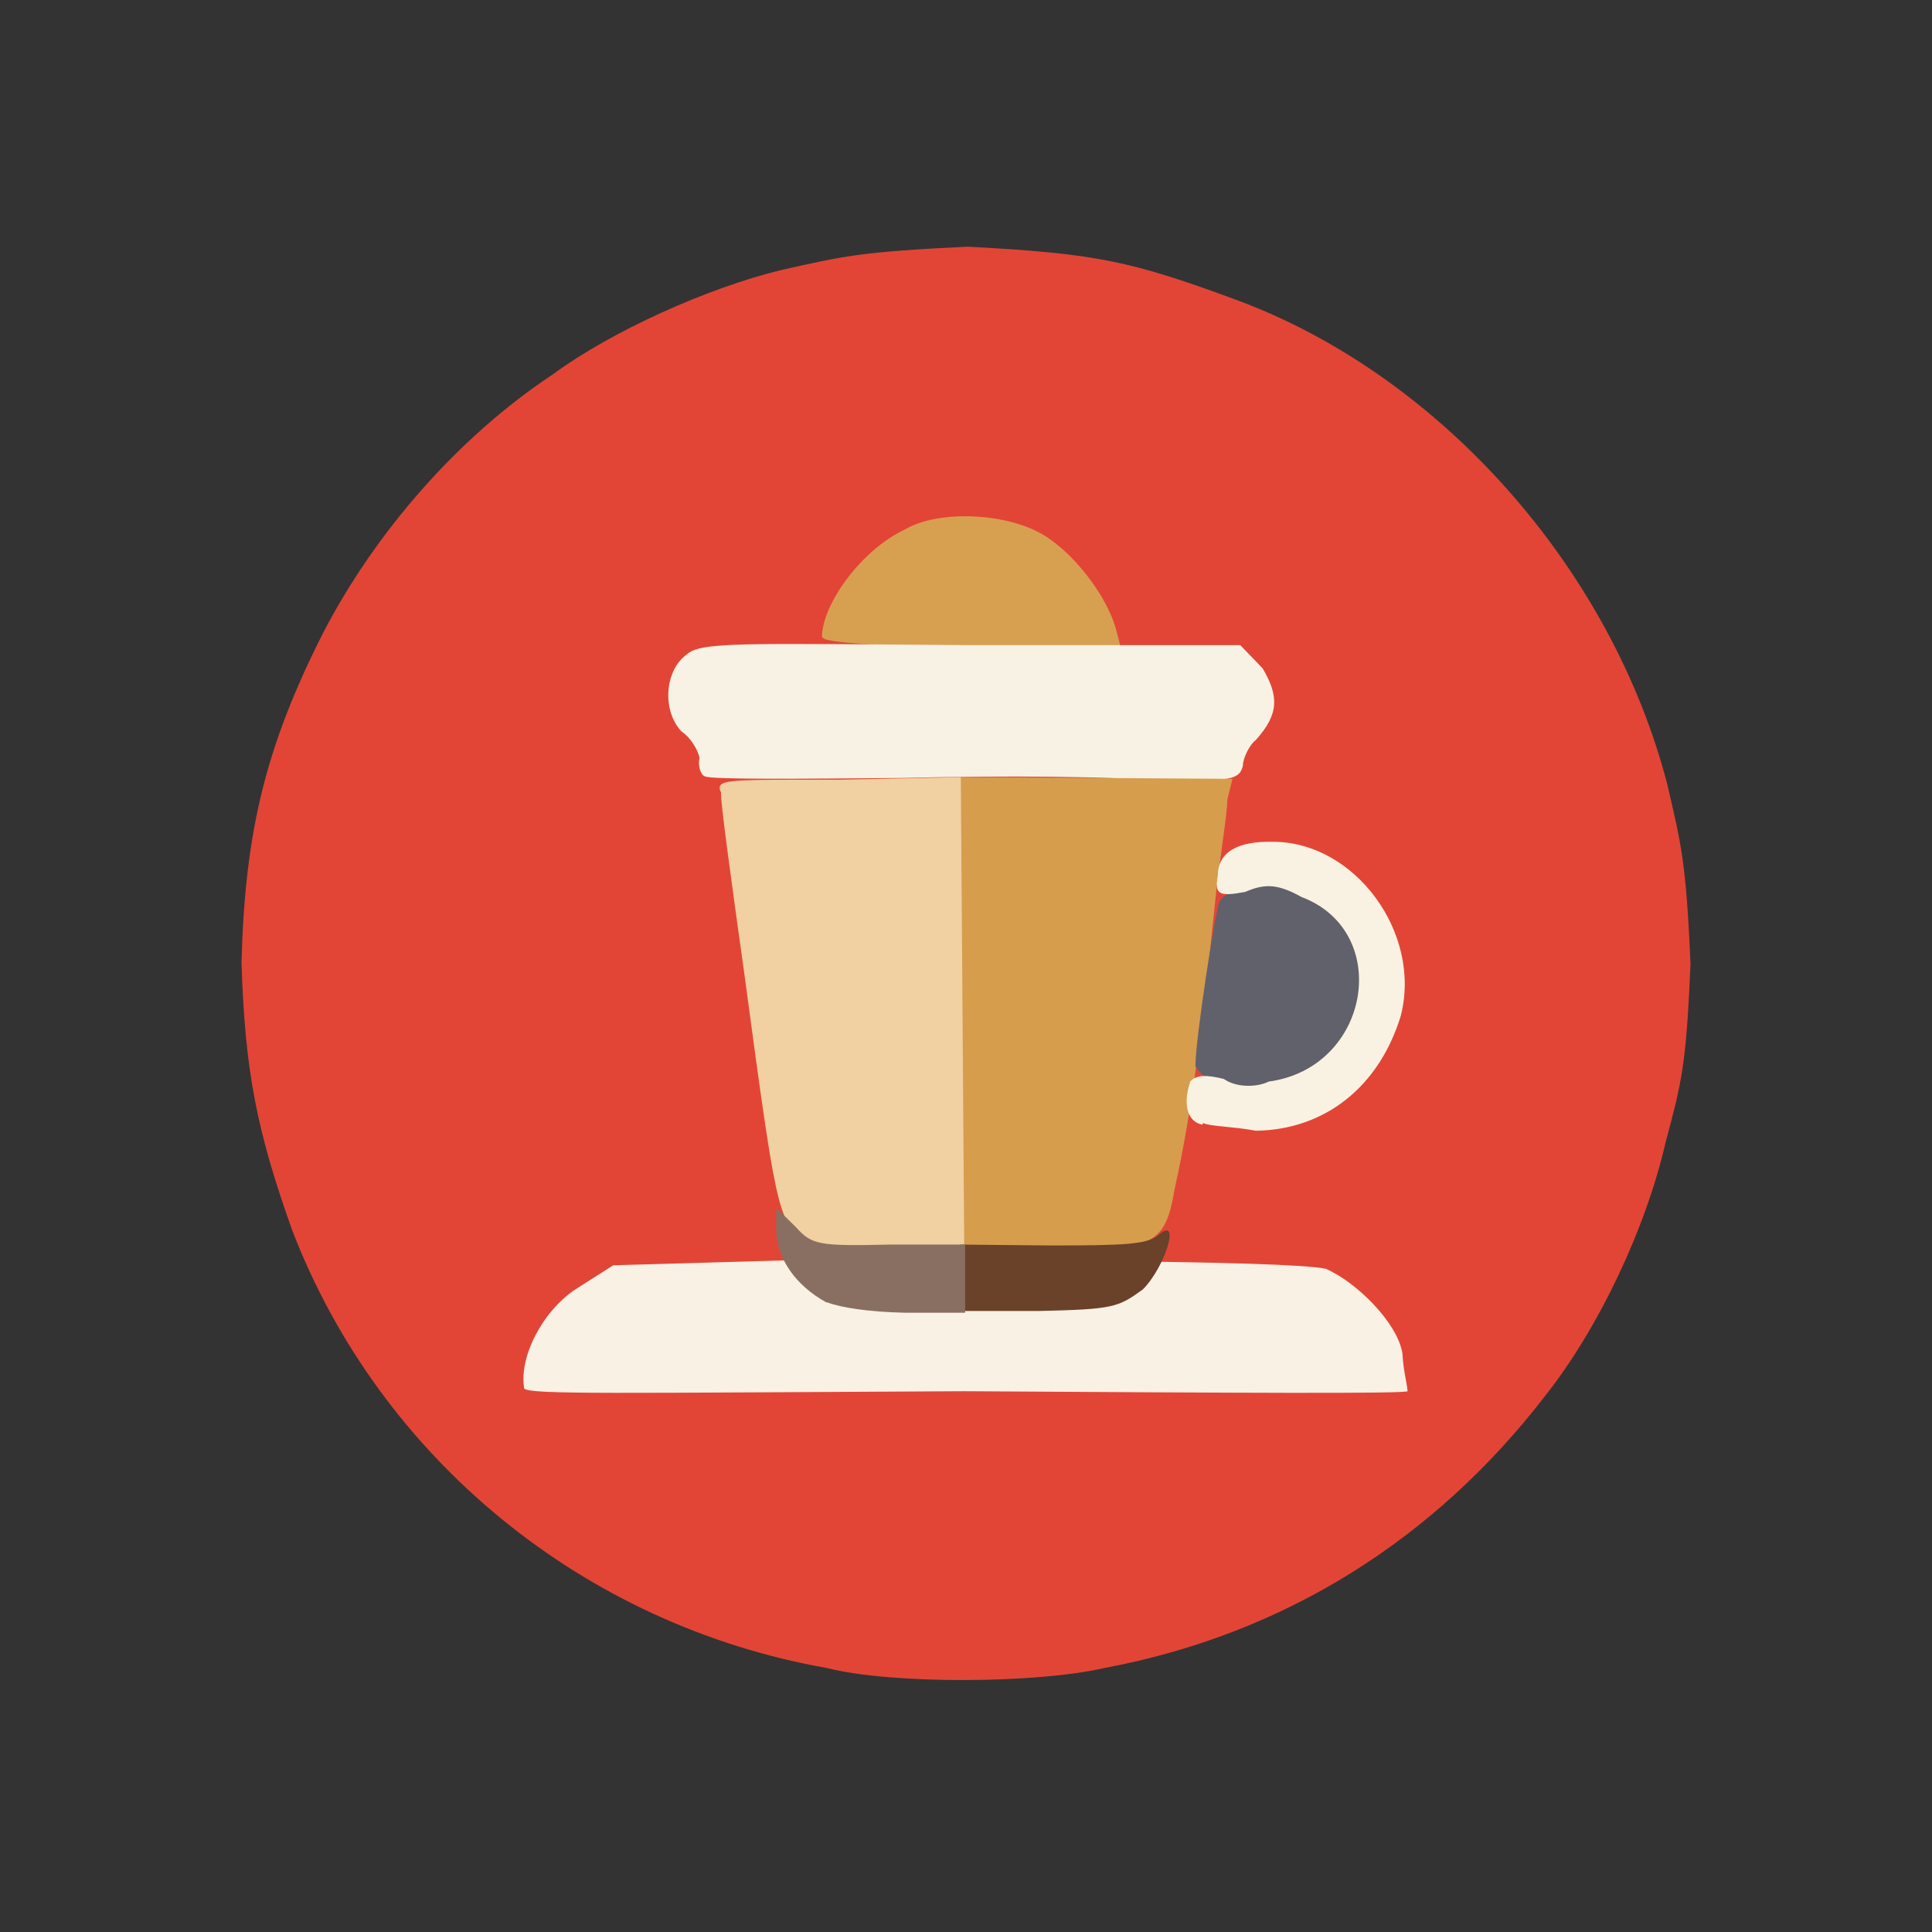 <?xml version="1.0" encoding="UTF-8"?>
<svg xmlns="http://www.w3.org/2000/svg" version="1.1" viewBox="0 0 224 224">
  <rect x="0" y="0" width="224" height="224" fill="#333333" stroke="none"/>
  <defs>
    <style>
      .cls-1 {
        fill: #d69d4d;
        opacity: 1;
      }

      .cls-1, .cls-2, .cls-3, .cls-4, .cls-5, .cls-6, .cls-7, .cls-8, .cls-9, .cls-10 {
        isolation: isolate;
      }

      .cls-2 {
        fill: #61616b;
        opacity: 1;
      }

      .cls-3 {
        fill: #6a4129;
        opacity: 1;
      }

      .cls-4 {
        fill: #f8f2e4;
        opacity: 1;
      }

      .cls-5 {
        fill: #f1d0a1;
        opacity: 1;
      }

      .cls-6 {
        fill: #f9f2e2;
        opacity: 1;
      }

      .cls-7 {
        fill: #e24536;
        opacity: 1;
      }

      .cls-8 {
        fill: #896f62;
        opacity: 1;
      }

      .cls-9 {
        fill: #f8f1e4;
        opacity: 1;
      }

      .cls-10 {
        fill: #d7a051;
        opacity: 1;
      }
    </style>
  </defs>
  <!-- Generator: Adobe Illustrator 28.6.0, SVG Export Plug-In . SVG Version: 1.2.0 Build 709)  -->
  <g>
    <g id="_图层_1" data-name="图层_1">
      <path class="cls-7" d="M95.9,193.4c-28.3-5-51.8-24.3-62-50.7-4.1-11.5-5.5-18.4-5.9-31.1.4-15.2,2.8-25,9.4-38.1,6.1-11.8,15.7-22.8,26.7-30.1,6.8-5,17.9-10,26.5-12.1,7.2-1.6,9-2.1,21.6-2.7,14.9.8,18.8,1.6,31.5,6.3,23.4,8.8,43.1,31,49.6,56,1.6,6.9,2.2,9,2.7,20.9-.5,11.7-1,13.6-2.9,20.7-2.3,10-7.8,21.6-14,29.4-12.8,16.6-30.2,27.6-51.1,31.5-7.8,1.8-24.6,1.9-32.1,0"/>
      <g>
        <path class="cls-10" d="M95.3,73.9c0-3.8,4.5-10.1,9.6-12.5,3.7-2.2,11.1-2,15.5.3,3.7,1.9,7.9,7.2,9,11.3l.5,1.9h-17.2c-10.2.1-17.4-.4-17.3-1"/>
        <path class="cls-4" d="M81.7,90c-.5-.2-.8-1.3-.6-2.1-.1-.8-1-2.4-2.1-3.1-2.3-2.5-1.9-7.1.6-8.9,1.6-1.5,6.1-1.3,33-1.1h31.2s2.6,2.7,2.6,2.7c1.8,3.1,2,5.2-.8,8.3-.7.5-1.5,2.1-1.5,3-.4,1.5-1.1,1.8-9.1,1.8-5.2-.6-18.8-.7-30.5-.4-11.8.1-22.2.2-22.8-.2"/>
        <path class="cls-1" d="M111.3,117.5v-27.4c0,0,31.6.2,31.6.2l-.6,2.4c0,1.7-.9,6.9-1.4,11.7-1.4,13.8-2.6,24-4.7,33.4-1.1,6.5-2.3,7.2-14.7,7.3h-10.4c0-.1.1-27.6.1-27.6"/>
        <path class="cls-9" d="M60.8,161.1c-.7-3.5,1.9-8.9,5.9-11.6l4.4-2.8,21-.6c21,0,56.7,0,61.6,1,3.5,1.5,8.3,6.2,8.9,9.8.1,2,.5,3.3.6,4.4-.5.3-19,.2-51.4,0-40.4.2-50.3.4-51-.3"/>
        <path class="cls-2" d="M141,125.6c-1.2-.5-2.2-1.5-2.4-2,0-3.1,2.3-18,2.8-19.1,1.2-2,6.9-2.5,10.3-.8,8.7,3.9,8.4,17-.3,21.2-3.8,2-7.6,2.2-10.4.8"/>
        <path class="cls-5" d="M93,143.6c-2.8-2.1-3.1-3.9-6.7-30.7-1.5-10.7-2.8-20.1-2.7-21-.7-1.6.4-1.5,13.7-1.5l14.1-.3.4,55.4h-8.4c-6.8,0-8.6-.3-10.4-1.9"/>
        <path class="cls-3" d="M111.3,148.2v-3.9c.1,0,10.4.1,10.4.1,8.6,0,11.3-.1,12.6-1.2,2.7-2.4.8,3.7-1.8,6.3-2.9,2.1-3.4,2.3-12.1,2.5h-9.1s0-4,0-4"/>
        <path class="cls-6" d="M139.4,130.4c-1.9-.4-2.2-2.6-1.4-5,.7-.8,1.9-.8,3.9-.3,1.4,1,3.8,1,5.2.3,11.8-1.6,14.4-17.4,3.8-21.4-2.7-1.5-4.2-1.6-6.5-.6-3.1.6-3.6.3-3.2-1.9,0-2.7,2.3-4,6.4-3.9,9.5,0,17.3,10.6,14.8,20.2-2.5,8.2-8.8,13.2-16.8,13.3-2.6-.5-5.4-.5-6.1-.9"/>
        <path class="cls-8" d="M95.8,151c-3.6-2-5.6-5-5.8-8.1v-2.8c.1,0,2.3,2.2,2.3,2.2,1.8,2,2.6,2.2,10.8,2h8.8c0,0,0,7.9,0,7.9h-7c-4.3-.1-7.4-.6-9-1.2"/>
      </g>
    </g>
  </g>
</svg>